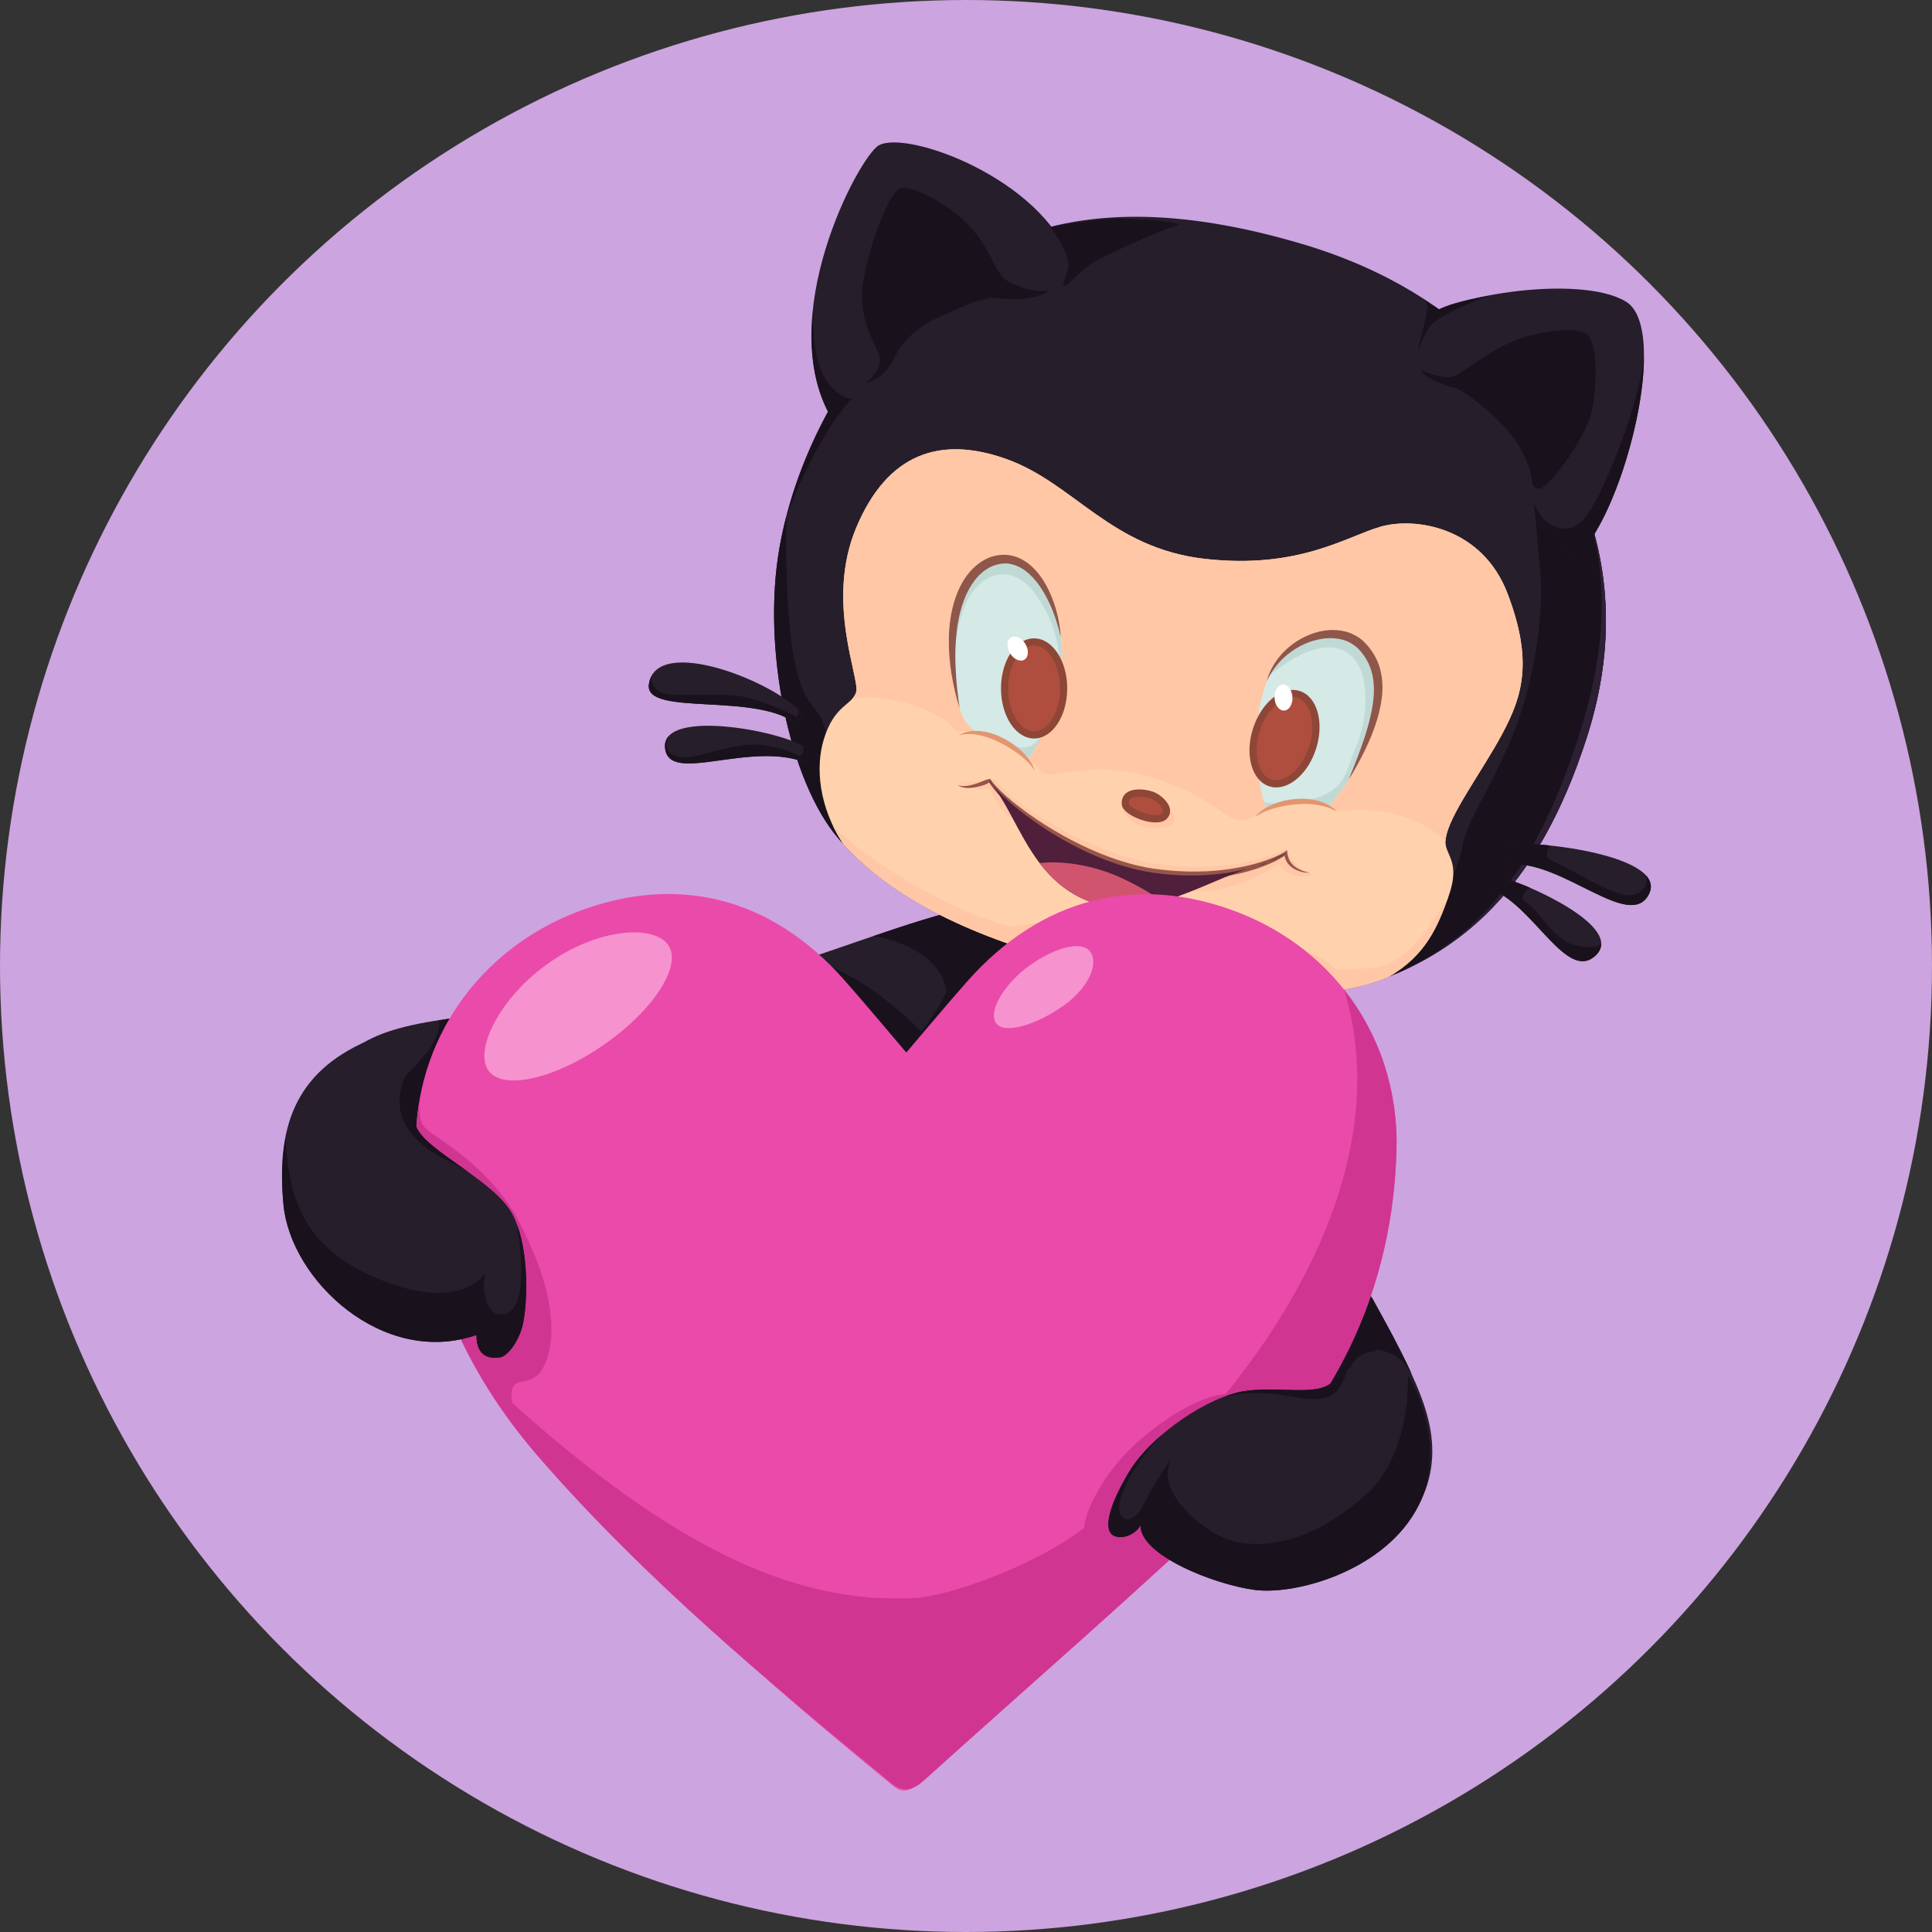 <?xml version="1.0" encoding="UTF-8" standalone="no"?>
<svg
   viewBox="0 0 2000 2000"
   version="1.1"
   id="svg82"
   sodipodi:docname="github-sponsor_2.svg"
   inkscape:version="1.2.2 (b0a8486541, 2022-12-01)"
   xmlns:inkscape="http://www.inkscape.org/namespaces/inkscape"
   xmlns:sodipodi="http://sodipodi.sourceforge.net/DTD/sodipodi-0.dtd"
   xmlns="http://www.w3.org/2000/svg"
   xmlns:svg="http://www.w3.org/2000/svg">
  <rect x="0" y="0" width="2000" height="2000" fill="#333333" stroke="none"/>
  <defs
     id="defs86" />
  <sodipodi:namedview
     id="namedview84"
     pagecolor="#ffffff"
     bordercolor="#000000"
     borderopacity="0.25"
     inkscape:showpageshadow="2"
     inkscape:pageopacity="0.0"
     inkscape:pagecheckerboard="0"
     inkscape:deskcolor="#d1d1d1"
     showgrid="false"
     inkscape:zoom="0.049029108"
     inkscape:cx="-3202.1794"
     inkscape:cy="632.27747"
     inkscape:window-width="3840"
     inkscape:window-height="1572"
     inkscape:window-x="0"
     inkscape:window-y="0"
     inkscape:window-maximized="1"
     inkscape:current-layer="svg82" />
  <circle
     style="fill:#cca4df;fill-opacity:1;stroke-width:1.001"
     id="path190"
     cx="1000"
     cy="1000"
     r="1000" />
  <g
     id="g921"
     transform="matrix(0.929,0,0,0.929,82.598,59.11)">
    <path
       d="m 1051,947 c -62,-26 -282,92 -432,106 -150,14 -252,14 -304,46 -52,32 -60,38 -74,80 -14,42 336,112 336,112 l 564,236 c 0,0 380,86 360,-6 -20,-92 -78,-142 -138,-304 l -40,-184 z"
       fill="#261e2b"
       id="path2" />
    <path
       d="m 1299.7,1083 9.7,-54.3 L 1051,947 c -28.9,-12.1 -92.1,7 -166.6,32.4 33.2,5.5 75.8,24.3 81.2,61 0.3,2 -9.3,22 -28,45.3 0,0 -66.1,-69.9 -129.7,-80.1 -1.7,0.6 -3.4,1.1 -5.1,1.7 l -56.6,87.8 102,124.7 158,43.3 219.3,-76.7 z m -852.8,-15.5 c -17.1,1.7 -32.9,3.6 -47.5,5.8 3.5,5.6 -1,17.5 -8,29.2 -9.5,16 -33,31 -35,59 -2,28 20,51.5 51,67 21.4,10.7 52.3,29.7 69.4,40.5 3.9,0.9 7.7,1.8 11.5,2.7 z m 993.3,315.5 -168.2,-19 -52,87 23,52 c 50,-21 87.5,-13.5 101,-11.5 13.5,2 48,12 60.5,-10 12.5,-22 7.1,-11.5 11.6,-21.5 4.5,-10 14.5,-20.5 35,-17 11.7,2 26.4,13.4 32,22 -10.3,-21.8 -29.1,-57 -42.9,-82 z"
       fill="#19121d"
       id="path4" />
    <path
       d="m 920.6,275.6 c 82.5,-65.4 192.7,-140.9 441,-67.5 197.1,58.3 261,184.5 280.5,219 19.5,34.5 94.5,151.5 37.5,330 -57,178.5 -147,238.5 -226.5,270 -79.5,31.5 -213,16.5 -337.5,-15 -124.5,-31.5 -214.5,-76.5 -270,-141 -55.5,-64.5 -85.5,-213 -66,-324 19.5,-111 79.5,-207 141,-271.5 z"
       fill="#261e2b"
       id="path6" />
    <path
       d="m 1619.5,493.7 c -0.3,-2.2 -0.7,-4.7 -1.2,-7.3 0.1,2.3 0.5,4.8 1.2,7.3 z m 60.1,263.4 c 33.8,-105.9 21.2,-190.2 1.2,-248.4 -13.2,17.7 -22.5,19 -35.8,15 -11.2,-3.4 -22,-16.7 -25.5,-30 2.8,18.4 2.8,25.1 7.5,72.7 5.3,53.3 -5.3,124 -28,183.3 -22.7,59.3 -54.7,103.3 -58,128.7 -3.3,25.4 -29.3,70.7 -29.3,70.7 l -46.1,72.9 c 76.2,-33 159.9,-95.7 214,-264.9 z"
       fill="#19121d"
       id="path8" />
    <path
       d="m 1646.6,424.6 c 1.6,5.3 3.8,10.4 5.8,15.6 1.1,2.5 2.2,5.1 3.2,7.6 l 3.3,7.6 c 4.3,10.1 8.8,20.1 13,30.2 4.2,10.1 8.1,20.4 11.3,30.8 3.3,10.4 6.2,21 8.6,31.7 9.5,42.8 11,87.2 5.4,130.6 -2.8,21.7 -7.4,43.2 -13.4,64.3 -1.6,5.2 -3.1,10.5 -4.8,15.7 l -5.2,15.6 -5.5,15.5 -5.9,15.3 c -8.2,20.3 -17.4,40.2 -27.9,59.4 -5.2,9.6 -10.9,19 -16.8,28.2 l -4.6,6.8 -2.3,3.4 -2.4,3.3 -4.8,6.7 -5,6.5 c -6.7,8.6 -13.8,17.1 -21.3,25 -7.5,8 -15.3,15.7 -23.6,22.8 -16.5,14.3 -34.5,27 -53.7,37.7 -9.6,5.3 -19.4,10.2 -29.4,14.7 -10,4.4 -20.1,8.7 -30.6,12 -20.9,6.6 -42.7,10 -64.5,11.8 -10.9,0.9 -21.9,1.4 -32.8,1.5 -11,0.2 -21.9,-0.1 -32.9,-0.5 -11,-0.4 -21.9,-1.1 -32.8,-2 -10.9,-0.9 -21.8,-2.1 -32.7,-3.3 -21.8,-2.5 -43.5,-5.8 -65.2,-9.5 -21.7,-3.7 -43.2,-8.1 -64.7,-12.6 l 2.5,-10 c 20.9,6.2 42.1,11.5 63.4,16.4 21.3,4.9 42.8,8.9 64.4,12.3 21.6,3.2 43.4,5.7 65.2,7.1 10.9,0.6 21.9,1.1 32.8,1.1 10.9,0 21.9,-0.3 32.8,-1 10.9,-0.8 21.8,-2.1 32.6,-3.9 10.8,-1.8 21.5,-4.2 31.9,-7.5 10.5,-3.2 20.6,-7.5 30.6,-12 10,-4.5 19.7,-9.5 29.2,-15 9.4,-5.5 18.6,-11.5 27.4,-18 2.2,-1.6 4.3,-3.3 6.5,-4.9 2.2,-1.6 4.3,-3.4 6.4,-5.1 l 3.1,-2.6 c 1,-0.9 2,-1.8 3.1,-2.7 2,-1.8 4.1,-3.6 6.1,-5.5 16,-14.8 30.2,-31.4 42.7,-49 l 4.7,-6.6 4.5,-6.8 2.2,-3.4 2.1,-3.5 4.2,-6.9 c 5.4,-9.4 10.8,-18.7 15.6,-28.4 1.2,-2.4 2.5,-4.8 3.6,-7.2 l 3.4,-7.3 c 2.4,-4.8 4.5,-9.8 6.8,-14.7 1.1,-2.4 2.2,-4.9 3.2,-7.4 l 3.1,-7.5 c 2,-5 3.9,-10.1 5.9,-15.1 l 5.7,-15.2 2.7,-7.7 2.7,-7.6 5.1,-15.4 c 1.6,-5.1 3.2,-10.3 4.7,-15.4 6,-20.6 11.1,-41.5 14.7,-62.8 0.9,-5.3 1.7,-10.6 2.4,-16 l 0.9,-8 c 0.3,-2.7 0.7,-5.4 0.9,-8 0.5,-5.4 1,-10.8 1.2,-16.2 l 0.4,-8.1 0.1,-8.1 c 0.4,-21.7 -1.5,-43.5 -5.4,-65 l -1.7,-8 c -0.5,-2.7 -1.2,-5.3 -1.8,-8 l -0.9,-4 -1.1,-4 c -0.7,-2.6 -1.4,-5.3 -2.2,-7.9 l -2.4,-7.8 -2.7,-7.8 c -1.9,-5.1 -3.8,-10.3 -5.9,-15.3 -4.2,-10.1 -9,-20 -14.8,-29.3 -1.5,-2.3 -2.9,-4.6 -4.4,-6.9 -1.6,-2.3 -3.1,-4.5 -4.7,-6.7 -3.3,-4.4 -6.6,-8.7 -10.4,-13 z"
       fill="#2d2035"
       id="path10" />
    <path
       d="m 833.7,784.3 c -4,-32 3,-36.7 -19.6,-64.7 -20.6,-25.6 -28.5,-99 -26.7,-208.4 -3.1,11.8 -5.7,23.7 -7.8,35.9 -19.5,111 10.5,259.5 66,324 10.1,11.7 21.4,22.8 33.8,33.3 z"
       fill="#19121d"
       id="path12" />
    <path
       d="m 805.1,731.6 c -28.5,-34.5 -162.1,-88.8 -171,-33 -6,37.5 123.4,7.4 166.9,46.4 z m 675,-430.5 c 34.5,-36 192,-60 243,-28.5 51,31.5 -6,247.5 -58.5,286.5 z m -375,-72 c -33,-94.5 -185,-148.6 -215,-130.6 -22.5,13.5 -118,193.6 -52,304.6 z m 483,648 c 39,-4.5 181.5,13.5 160.5,55.5 -21,42 -96,-37.5 -154.5,-33 0,0 -10.5,-24 -6,-22.5 z m -13.5,51 c -10.1,-4.2 4.5,-13.5 19.5,-10.5 15,3 130,51.9 94.5,84 -31.5,28.5 -67.5,-54 -114,-73.5 z"
       fill="#261e2b"
       id="path14" />
    <path
       d="m 1585.1,754.1 c 22.5,-42 34.5,-81 6,-156 -28.5,-75 -103.5,-85.5 -141,-75 -37.5,10.5 -91.5,48 -196.5,36 -105,-12 -145.5,-84 -220.5,-111 -75,-27 -133.5,-6 -168,76.5 -34.5,82.5 4.5,168 0,183 -4.5,15 -24,13.5 -36,52.5 -9.5,30.9 -5.8,75.1 21.6,116.7 55.8,61.4 144.1,104.7 264.9,135.3 124.5,31.5 258,46.5 337.5,15 1.6,-0.7 3.3,-1.3 5,-2 41.6,-23.5 55.3,-56.5 67,-89.5 15,-42 -6,-46.5 -3,-64.5 3,-25.5 40.5,-75 63,-117 z"
       fill="#ffd2ad"
       id="path16" />
    <path
       d="m 1170,826.5 c -6.5,5.5 -11,11 -5,17.5 6,6.5 16,17 39,15 23,-2 16,-14 11.5,-19 -4.5,-5 -45.5,-13.5 -45.5,-13.5 z M 973,803 c 9.3,9.3 41.3,2.7 46,1.3 21.3,29.3 108,84 182,94.7 74,10.7 127.3,-8 144,-17.3 0,10 18.7,28.7 32,29.3 -20,5.3 -36,-1.3 -40.7,-12 -24,16.7 -63.3,32.7 -94.7,30.7 -31.3,-2 -197.3,-72.7 -209.3,-86 -12,-13.3 -18.7,-28.7 -18.7,-28.7 C 993,820.3 973,803 973,803 Z"
       fill="#ffc7a5"
       id="path18" />
    <path
       d="m 1525.2,935.3 c -34.3,58.7 -59.7,77.7 -87.2,79.7 -14,1 -38,2 -38,2 -18,-26 -169,-64 -169,-64 0,0 -179,10 -192,16 -61.2,-13.5 -158,-69.9 -200.1,-113.1 3.3,7 7.2,14 11.7,20.9 55.8,61.4 144.1,104.7 264.9,135.3 124.5,31.5 258,46.5 337.5,15 1.6,-0.7 3.3,-1.3 5,-2 41.6,-23.5 55.3,-56.5 67,-89.5 0.1,-0.1 0.1,-0.2 0.2,-0.3 z m -3.4,-61.1 c 0,-1 0.1,-2 0.3,-3.1 3,-25.5 40.5,-75 63,-117 22.5,-42 34.5,-81 6,-156 -28.5,-75 -103.5,-85.5 -141,-75 -37.5,10.5 -91.5,48 -196.5,36 -105,-12 -145.5,-84 -220.5,-111 -75,-27 -133.5,-6 -168,76.5 -34.5,82.5 4.5,168 0,183 -0.9,2.9 -2.3,5.2 -4.2,7.3 42.2,-6.5 101.5,14.3 116.1,36.7 22,-2.7 46,4.7 58.7,14 12.7,9.3 27.3,21.3 36.7,31.3 9.3,10 52.1,-15.1 121.4,5.5 69.3,20.7 83.2,50.5 102.6,47.8 19.3,-2.7 35.3,-25.3 66,-21.3 30.7,4 30.8,12.6 47.3,10.7 14.3,-1.6 73.3,-4.6 112.1,34.6 z"
       fill="#ffc7a5"
       id="path20" />
    <path
       d="m 1321.1,835.1 c -13.5,-43.5 -15,-93 1.5,-139.5 16.5,-46.5 78,-69 106.5,-39 28.5,30 22.5,75 -15,148.5 -12,18 -22.5,30 -22.5,30 -18,-6 -25.5,-10.5 -39,-6 -13.5,4.5 -31.5,6 -31.5,6 z"
       fill="#d5e9e6"
       id="path22" />
    <path
       d="m 1319.6,830.1 c 0.5,1.7 1,3.3 1.5,5 0,0 12.2,-1 24.1,-3.9 -13.2,1.2 -21,0.3 -25.6,-1.1 z m 109.5,-173.5 c -27,-28.5 -83.8,-9.7 -103.6,32 l 0.2,0.3 c 29.3,-23.3 64.7,-42.7 89.3,-23.3 24.7,19.3 20,73.3 7.3,102.7 -12.1,28 -10.8,50.5 -53.6,59.5 6.3,1.2 13,4 22.9,7.3 0,0 10.5,-12 22.5,-30 37.5,-73.5 43.5,-118.5 15,-148.5 z"
       fill="#c1d9d5"
       id="path24" />
    <path
       d="m 1322.6,695.6 c 3,-11.9 9.6,-22.9 18.2,-32 8.7,-9.1 19.4,-16.2 31.4,-20.7 6,-2.2 12.3,-3.7 18.8,-4.3 6.5,-0.5 13.1,-0.1 19.6,1.6 0.8,0.2 1.6,0.5 2.4,0.7 0.8,0.3 1.6,0.5 2.4,0.8 l 2.3,1 c 0.8,0.3 1.6,0.7 2.3,1.1 l 2.2,1.2 c 0.8,0.4 1.4,0.9 2.2,1.3 0.7,0.5 1.4,0.9 2.1,1.4 l 2,1.6 1,0.8 0.9,0.9 1.8,1.8 c 1.2,1.2 2.2,2.4 3.3,3.6 2.1,2.5 4.1,5.1 5.8,7.9 1.8,2.8 3.2,5.7 4.6,8.7 1.2,3 2.4,6.1 3.2,9.3 1.6,6.3 2.4,12.8 2.5,19.2 0,6.4 -0.6,12.7 -1.7,18.9 -1.1,6.2 -2.6,12.3 -4.4,18.2 -1.8,5.9 -3.9,11.7 -6.2,17.5 -2.3,5.7 -4.8,11.3 -7.5,16.8 -5.4,11 -11.3,21.7 -17.8,32.1 4.5,-11.3 9.2,-22.6 13.2,-34 2.1,-5.7 4,-11.4 5.8,-17.1 1.8,-5.7 3.4,-11.5 4.8,-17.3 2.8,-11.6 4.6,-23.3 4.2,-34.9 -0.2,-5.8 -1,-11.4 -2.5,-16.8 -0.7,-2.7 -1.7,-5.3 -2.8,-7.9 -1.2,-2.5 -2.4,-5 -4,-7.4 -1.4,-2.4 -3.2,-4.6 -4.9,-6.8 -0.9,-1.1 -1.9,-2.1 -2.8,-3.1 l -1.4,-1.4 -0.7,-0.7 -0.8,-0.6 c -4.1,-3.4 -8.9,-6.1 -14.2,-7.6 -5.3,-1.5 -10.9,-2.1 -16.5,-1.9 -5.7,0.2 -11.3,1.3 -16.9,2.9 -11.1,3.3 -21.5,9.1 -30.5,16.8 -8.9,7.6 -16.3,17.3 -21.4,28.4 z"
       fill="#8f564a"
       id="path26" />
    <path
       d="m 1058.6,781.1 c 18,-33 42,-84 34.5,-135 -7.5,-51 -36,-94.5 -72,-85.5 -36,9 -63,66 -40.5,165 6,24 27,31.5 27,31.5 19.5,0 51,24 51,24 z"
       fill="#d5e9e6"
       id="path28" />
    <path
       d="m 1058.6,781.1 c 18,-33 42,-84 34.5,-135 -7.5,-51 -36,-94.5 -72,-85.5 -36,9 -63,66 -40.5,165 6,24 27,31.5 27,31.5 19.5,0 51,24 51,24 z"
       fill="#d5e9e6"
       id="path30" />
    <path
       d="m 1076,732.5 c -0.2,22 -11.1,50.8 -48.5,29 l 31.1,19.6 19.4,-35.1 z m 17.1,-86.4 c -7.5,-51 -36,-94.5 -72,-85.5 -29.9,7.5 -53.6,48 -47.9,118.3 3.3,-40 8.7,-69 25.8,-87.9 18.7,-20.7 46,-21.3 67.3,9.3 21.3,30.7 28,63.3 25.3,92.7 l 0.8,-2 c 2.3,-14.7 2.9,-29.8 0.7,-44.9 z"
       fill="#c1d9d5"
       id="path32" />
    <path
       d="m 1093.1,646.1 c -3,-12.6 -6.8,-24.9 -12.1,-36.4 -5.3,-11.5 -11.8,-22.5 -20.4,-31.2 -2.1,-2.2 -4.4,-4.2 -6.8,-6 -1.2,-0.9 -2.4,-1.7 -3.7,-2.5 -0.6,-0.4 -1.3,-0.7 -1.9,-1.1 l -1,-0.5 -1,-0.5 c -2.6,-1.3 -5.3,-2.2 -8.1,-2.9 -0.7,-0.1 -1.4,-0.3 -2.1,-0.4 l -2.1,-0.3 c -0.7,-0.1 -1.4,-0.1 -2.1,-0.1 h -1.1 l -1.1,0.1 c -5.6,0.2 -11.2,1.9 -16.3,4.6 -5,2.8 -9.6,6.5 -13.5,11 -3.9,4.5 -7.2,9.6 -10,15 -2.8,5.4 -5,11.2 -6.9,17.1 -1.9,5.9 -3.2,12 -4.3,18.2 -1.1,6.2 -1.8,12.5 -2.3,18.8 -1,12.6 -0.8,25.4 0,38.2 0.7,12.8 2.3,25.6 4.1,38.4 -3.9,-12.3 -6.8,-25 -9,-37.9 -2,-12.9 -3.2,-25.9 -3,-39.1 0,-3.3 0.2,-6.6 0.4,-9.9 0.1,-1.6 0.3,-3.3 0.4,-4.9 0.1,-1.6 0.3,-3.3 0.6,-4.9 0.8,-6.6 2.1,-13.1 3.9,-19.6 1.8,-6.4 4.1,-12.8 7.1,-18.9 3,-6.1 6.7,-11.9 11.3,-17.2 4.6,-5.2 10.1,-9.8 16.4,-13.2 l 2.4,-1.2 1.2,-0.6 1.3,-0.5 2.5,-0.9 2.6,-0.7 c 0.9,-0.3 1.7,-0.4 2.6,-0.6 0.9,-0.2 1.8,-0.4 2.7,-0.5 l 2.7,-0.3 c 0.9,-0.1 1.8,-0.1 2.7,-0.1 h 1.4 c 0.5,0 0.9,0.1 1.4,0.1 0.9,0.1 1.8,0.1 2.7,0.2 l 2.7,0.4 c 0.9,0.1 1.8,0.4 2.6,0.6 3.5,0.9 6.9,2.2 10,4 l 1.2,0.6 1.1,0.7 c 0.7,0.5 1.5,0.9 2.2,1.4 1.4,1 2.9,2 4.2,3.2 2.7,2.2 5.1,4.7 7.4,7.2 8.9,10.3 14.9,22.4 19.2,34.8 4.4,12.5 7,25.4 7.8,38.3 z"
       fill="#8f564a"
       id="path34" />
    <path
       d="m 1198.8,848.8 c -14.7,0 -33.3,-9.9 -33.7,-16.1 -0.3,-3.6 0.5,-6.4 2.4,-8.5 2.5,-2.7 7.2,-4.2 13.1,-4.2 4.2,0 8.8,0.7 13.4,2.2 5.7,1.7 14.8,8.5 16.8,15.5 0.9,3 0.2,5.6 -1.9,8.1 -1.9,1.9 -5.4,3 -10.1,3 z"
       fill="#af4e3e"
       id="path36" />
    <path
       d="m 1180.5,824 c 3.8,0 8,0.7 12.2,2 1.9,0.6 5.2,2.3 8.5,5.1 2.9,2.5 5,5.3 5.6,7.6 0.4,1.4 0.4,2.7 -1.1,4.3 -0.7,0.8 -2.9,1.7 -6.9,1.7 -5.7,0 -13.3,-1.9 -19.7,-5 -6.7,-3.2 -9.7,-6.4 -10.1,-7.6 -0.2,-3.5 1,-4.8 1.4,-5.3 1.7,-1.7 5.4,-2.8 10.1,-2.8 m 0,-8 c -11.5,0 -20.4,5.1 -19.4,17 0.7,9.3 22.3,19.8 37.7,19.8 5.5,0 10.2,-1.3 12.9,-4.5 10.5,-12 -6.6,-26.9 -16.7,-30 -4.9,-1.5 -9.9,-2.3 -14.5,-2.3 z"
       fill="#8e4637"
       id="path38" />
    <path
       d="m 1309.7,847 c 2.4,-3.4 5.6,-6.2 9.1,-8.6 3.5,-2.4 7.2,-4.3 11.1,-5.9 7.8,-3.2 16.1,-5.1 24.4,-5.8 8.4,-0.7 16.9,-0.2 25.1,1.9 4.1,1.1 8.1,2.6 11.8,4.6 3.7,2.1 7.1,4.6 9.8,7.8 -7,-4.3 -14.7,-6.6 -22.5,-7.8 -7.8,-1.2 -15.8,-1.2 -23.7,-0.5 -7.9,0.7 -15.7,2.1 -23.4,4.2 -3.8,1.1 -7.6,2.4 -11.2,4 -3.7,1.7 -7.2,3.7 -10.5,6.1 z M 1064,795 c -2.2,-3.6 -4.9,-6.7 -7.8,-9.6 -2.9,-2.9 -6,-5.5 -9.2,-8 -6.4,-5 -13.4,-9.3 -20.6,-13 -7.2,-3.7 -14.8,-6.7 -22.6,-8.5 -7.8,-1.8 -16,-2.4 -24.2,-0.2 3.6,-2.3 7.7,-3.7 12,-4.4 4.3,-0.7 8.7,-0.6 13,-0.1 8.6,1 16.9,3.9 24.5,7.8 7.6,3.9 14.7,8.9 20.9,14.8 3.1,3 5.9,6.2 8.4,9.7 2.5,3.6 4.6,7.4 5.6,11.5 z"
       fill="#e3956f"
       id="path40" />
    <path
       d="m 1063.4,755.3 c -18.1,0 -32.9,-23.2 -32.9,-51.8 0,-28.5 14.8,-51.8 32.9,-51.8 18.1,0 32.9,23.2 32.9,51.8 0,28.5 -14.8,51.8 -32.9,51.8 z"
       fill="#af4e3e"
       id="path42" />
    <path
       d="m 1063.4,655.7 c 15.7,0 28.9,21.9 28.9,47.8 0,25.9 -13.2,47.8 -28.9,47.8 -15.7,0 -28.9,-21.9 -28.9,-47.8 0,-25.9 13.2,-47.8 28.9,-47.8 m 0,-8 c -20.4,0 -36.9,25 -36.9,55.8 0,30.8 16.5,55.8 36.9,55.8 20.4,0 36.9,-25 36.9,-55.8 0,-30.8 -16.5,-55.8 -36.9,-55.8 z"
       fill="#8e4637"
       id="path44" />
    <path
       d="m 1333.1,809.8 c -2.2,0 -4.4,-0.3 -6.4,-1 -8.1,-2.6 -14.2,-9.9 -17.3,-20.8 -3.2,-11.4 -2.6,-25.1 1.6,-38.6 7.4,-23.4 24.5,-40.3 40.6,-40.3 2.2,0 4.4,0.3 6.4,1 17.3,5.5 24.3,32.1 15.6,59.3 -7.3,23.5 -24.4,40.4 -40.5,40.4 z"
       fill="#af4e3e"
       id="path46" />
    <path
       d="m 1351.7,705.2 v 8 c 1.8,0 3.6,0.3 5.2,0.8 6.7,2.2 11.9,8.6 14.6,18 3,10.7 2.4,23.5 -1.6,36.3 -6.8,21.4 -22.6,37.5 -36.8,37.5 -1.8,0 -3.6,-0.3 -5.2,-0.8 -14.9,-4.8 -20.9,-29.6 -13,-54.3 6.8,-21.4 22.6,-37.5 36.8,-37.5 z m 0,0 c -17.5,0 -36.3,17.5 -44.4,43.1 -9.4,29.3 -1.2,58.2 18.2,64.3 2.5,0.8 5.1,1.2 7.7,1.2 17.5,0 36.3,-17.5 44.4,-43.1 9.4,-29.3 1.2,-58.2 -18.2,-64.3 -2.6,-0.8 -5.1,-1.2 -7.7,-1.2 z"
       fill="#8e4637"
       id="path48" />
    <ellipse
       cx="1341.3"
       cy="713.7"
       fill="#ffffff"
       rx="10"
       ry="14.5"
       transform="rotate(-2.93,1341.31,713.706)"
       id="ellipse50" />
    <ellipse
       cx="1045.1"
       cy="659.1"
       fill="#ffffff"
       rx="10"
       ry="14.5"
       transform="rotate(-30.989,1045.02,659.092)"
       id="ellipse52" />
    <path
       d="m 978,811 c 2.9,1.2 6,1.4 9,1.2 1.5,-0.1 3,-0.3 4.5,-0.6 1.5,-0.3 3,-0.7 4.4,-1.1 2.9,-0.8 5.8,-1.8 8.6,-3 2.8,-1.2 5.6,-2.5 8.7,-2.9 l 1.1,-0.6 0.8,1.2 c 2,3.1 4.5,5.9 7.1,8.6 2.5,2.7 5.3,5.3 8.1,7.9 5.6,5.1 11.4,9.9 17.4,14.4 6,4.6 12.1,9 18.4,13.2 6.3,4.2 12.6,8.3 19.1,12.1 13,7.7 26.3,14.8 40,20.9 13.7,6.2 27.8,11.5 42.2,15.6 7.2,2.1 14.5,3.8 21.8,5.2 1.8,0.3 3.7,0.6 5.5,0.9 l 2.8,0.5 2.8,0.3 11.2,1.3 c 14.9,1.5 30,1.8 45,1.1 3.7,-0.3 7.5,-0.5 11.2,-0.8 l 11.2,-1.3 c 3.7,-0.6 7.4,-1.1 11.1,-1.8 l 5.5,-1.1 c 1.8,-0.4 3.7,-0.7 5.5,-1.2 l 5.5,-1.3 c 1.8,-0.4 3.6,-1 5.4,-1.5 3.6,-1 7.2,-2.2 10.7,-3.4 l 5.3,-2 c 1.8,-0.6 3.5,-1.4 5.2,-2.2 1.7,-0.7 3.4,-1.6 5.1,-2.4 l 2.4,-1.3 c 0.8,-0.4 1.5,-1 2.2,-1.4 l 2.6,-1.6 0.1,2.8 c 0.2,1.5 0.5,2.9 0.9,4.3 0.4,1.4 0.9,2.7 1.6,4 1.3,2.6 3.3,4.9 5.7,6.8 2.4,1.9 5.1,3.4 8,4.6 2.9,1.1 6,2 9.2,2.4 -1.6,0.1 -3.2,0 -4.8,-0.1 -1.6,-0.2 -3.2,-0.5 -4.8,-0.9 -3.2,-0.8 -6.3,-2 -9.1,-3.8 -2.8,-1.8 -5.4,-4.2 -7.2,-7.2 -0.9,-1.5 -1.6,-3.1 -2.1,-4.8 -0.4,-1.7 -0.6,-3.4 -0.6,-5.1 l 2.7,1.2 c -0.8,0.6 -1.6,1.3 -2.5,1.9 l -2.5,1.6 c -1.7,1 -3.4,2 -5.1,2.9 -1.7,0.9 -3.4,1.8 -5.2,2.6 l -5.3,2.4 c -3.6,1.4 -7.2,2.9 -10.8,4.1 -1.8,0.6 -3.6,1.3 -5.5,1.8 l -5.6,1.7 c -1.8,0.6 -3.7,1 -5.6,1.5 l -5.6,1.4 c -3.8,0.8 -7.6,1.5 -11.4,2.3 -3.8,0.6 -7.6,1.1 -11.5,1.7 -3.8,0.5 -7.7,0.8 -11.5,1.2 -15.4,1.3 -30.9,1 -46.3,-0.2 l -11.5,-1.3 -2.9,-0.3 -2.9,-0.5 c -1.9,-0.3 -3.8,-0.6 -5.8,-0.9 -7.6,-1.4 -15.2,-3.2 -22.7,-5.3 C 1135,898 1107,884.5 1081,868 c -13,-8.3 -25.4,-17.4 -37.2,-27.3 -5.8,-5 -11.5,-10.2 -16.9,-15.7 -2.7,-2.8 -5.3,-5.6 -7.7,-8.6 -2.4,-3 -4.8,-6.1 -6.7,-9.6 l 1.9,0.6 c -2.5,2.3 -5.5,3.4 -8.6,4.3 -3.1,0.9 -6.2,1.7 -9.4,2.2 -3.2,0.5 -6.4,0.7 -9.7,0.4 -2.9,-0.5 -6.2,-1.4 -8.7,-3.3 z"
       fill="#965549"
       id="path54" />
    <path
       d="m 1014,806 c 14,24 98,91 183,103 85,12 140,-16 147,-22 l -25,12.7 c -54.2,10.6 -126.6,67 -193.6,41.5 -67,-25.5 -79.8,-96.8 -111.7,-134"
       fill="#4f1f3b"
       id="path56" />
    <path
       d="m 1069.6,898.1 c 13.7,17.9 31,33.6 55.8,43.1 26.5,10.1 53.9,7.4 80.7,-0.3 -14.2,-10.8 -36.2,-22.5 -53,-29.5 -21.8,-9.1 -54.5,-16.6 -83.5,-13.3 z"
       fill="#d1546f"
       id="path58" />
    <path
       d="m 919,1313.3 c 17.6,-20.6 33.9,-40.1 50.6,-59.2 62.1,-70.7 142.9,-91.3 227.7,-58.4 83.6,32.4 135.5,110 132.9,200.3 -3.3,111.6 -46.9,206.9 -126.5,283.2 -87.5,83.9 -179.5,163.1 -269.5,244.5 -9.1,8.3 -17.1,11.5 -28.4,2.2 -103.5,-85 -206.1,-170.7 -294.5,-272.1 -65.4,-75.1 -101.9,-161.5 -103.8,-261.4 -1.7,-87.6 52.1,-164.9 135.1,-196.8 83.9,-32.3 162.9,-12.4 224.1,56.9 17.4,19.3 34,39.4 52.3,60.8 z"
       fill="#ea4aaa"
       id="path60" />
    <path
       d="m 921,1109.2 c 23.3,-27.3 45,-53.3 67.3,-78.6 82.5,-93.8 189.7,-121.2 302.4,-77.6 111.1,43 180,146.1 176.5,266 -4.4,148.2 -62.3,274.8 -168,376.1 -116.2,111.4 -238.4,216.6 -357.9,324.6 -12.1,11 -22.7,15.3 -37.7,2.9 C 766.2,1809.7 629.8,1695.9 512.5,1561.2 425.7,1461.5 377.2,1346.7 374.6,1214 372.4,1097.7 443.8,995 554,952.6 c 111.4,-42.9 216.4,-16.4 297.6,75.5 23,26 45.2,52.8 69.4,81.1 z"
       fill="#ea4aaa"
       id="path62" />
    <path
       d="m 1408.8,1039.1 c 47.9,156.9 -28,323 -131.9,450.6 -38.9,3.3 -93.8,45.3 -117.8,73.3 -21.4,24.9 -38.2,55.8 -40,76 -57.1,43.8 -151.8,75.9 -188,78 -140,8 -277,-63 -449,-217 0,0 -4,-14 3,-21 7,-7 29,4 38,-38 9,-42 -8,-94 -34,-144 -29.2,-56.1 -85.1,-89 -97.1,-98 -10.6,-8 -13.4,-9.7 -13.9,-34.1 -2.6,16 -3.8,32.4 -3.5,49.1 2.5,132.7 51.1,247.5 137.9,347.2 117.3,134.7 253.6,248.6 391.1,361.4 15,12.3 25.6,8 37.7,-2.9 119.5,-108 241.7,-213.2 357.9,-324.6 105.7,-101.3 163.6,-227.9 168,-376.1 2,-68 -19.4,-130.6 -58.4,-179.9 z"
       fill="#d03592"
       id="path64" />
    <path
       d="m 1399,1472 c -13,22 -56,9 -98,14 -42,5 -107,49 -132,91 -25,42 -28,66 -16,71 12,5 28,-6 29,-13 -2,34 82,67 127,73 45,6 140,-20 179,-87 39,-67 12,-125 -24,-193 z M 321,1096 c -83,36 -102,99 -94,183 8,84 111,181 215,145 0,27 18,26 26,25 8,-1 20,-16 25,-34 5,-18 10,-83 -10,-124 -20,-41 -110,-77 -109,-105 1,-28 5,-40 5,-40 0,0 -34,-64 -58,-50 z"
       fill="#261e2b"
       id="path66" />
    <path
       d="m 655.7,989.4 c -15.9,-22.8 -77.2,-19 -132.5,19.6 -55.3,38.6 -83.9,97.4 -68,120.1 15.9,22.8 73.6,9.9 129,-28.7 55.3,-38.4 87.3,-88.2 71.5,-111 z m 440.4,67.7 c 28.1,-20 39.5,-46.7 30,-60 -9.5,-13.3 -39.4,-5 -67.5,15 -28.1,20 -47,51.2 -37.5,64.5 9.5,13.3 46.9,0.5 75,-19.5 z"
       fill="#f692ce"
       id="path68" />
    <g
       fill="#19121d"
       id="g76">
      <path
         d="m 467,1401 c -14.7,-2 -20,-31.3 -14.7,-46.7 -4,6.7 -34,44.7 -125.3,4.7 -78.2,-34.2 -94.8,-89.5 -97.6,-154.5 -4.1,20.5 -5.3,45 -2.4,74.5 8,84 111,181 215,145 0,27 18,26 26,25 8,-1 20,-16 25,-34 4.6,-16.6 9.2,-73 -5.7,-113.9 13.5,89.8 -6,101.9 -20.3,99.9 z m 1021,220 c 21.1,-36.3 20.2,-77.6 8.2,-116.3 -2.3,-7.6 -16.3,-41.5 -16.2,-33.6 0.7,30.8 -6.4,94.6 -46.5,130.5 -69.6,62.3 -129.1,60.9 -158.6,48.4 -29.5,-12.5 -75,-52.5 -59.5,-86 -7,7 -26,40.5 -31.5,51.5 -5.5,11 -14.5,15.5 -19,13.5 -4.5,-2 -9,-7.5 -5.5,-21.5 2.8,-11.2 15.2,-41 46.9,-72.9 -15.5,13.3 -28.8,27.9 -37.4,42.4 -25,42 -28,66 -16,71 12,5 28,-6 29,-13 -2,34 82,67 127,73 45,6 140.1,-20 179.1,-87 z"
         id="path70" />
      <path
         d="m 1399,1472 c -13,22 -56,9 -98,14 -7.8,0.9 -16.5,3.2 -25.5,6.6 33.5,-7.4 58.1,-2.6 68.5,-1.1 13.5,2 48,12 60.5,-10 5.8,-10.3 7.4,-15.2 7.9,-18.6 z m 85.1,-5 c -3.5,-6.9 -16.4,-31.9 -20.1,-39 l -20.9,12 c 28,3 36.5,20.6 41,27 z M 432.7,1242.2 c -29.2,-21 -59.3,-40 -58.7,-56.2 1,-28 5,-40 5,-40 0,0 2.6,-16.3 -7,-20 -14,10 -14.9,27.1 -15.5,35.5 -2,28 20,51.5 51,67 7.6,3.8 16.3,8.6 25.2,13.7 z m 429,-862.5 c 0,0 -5.4,3.4 -16.3,-4.9 -25.1,41.9 -46.2,89.3 -58.9,140.4 25.1,-71.8 63.7,-127.3 75.2,-135.5 z"
         id="path72" />
      <path
         d="m 861.7,379.7 c 0,0 -7.3,4.7 -22,-10 -11.8,-11.8 -23.1,-32.6 -22.6,-85.6 -4.3,41.7 0.2,83.9 21.1,119 l 7.6,-5 c 6.9,-9.6 12.5,-16 15.9,-18.4 z M 1681,508.3 c -13.3,18 -22.7,19.3 -36,15.3 -3.3,-1 -6.5,-2.8 -9.5,-5.2 l 29.1,40.7 c 37.6,-27.9 77.5,-146.7 78.4,-223.4 -9.6,68.1 -49.4,155.7 -62,172.6 z m -57,-6.3 c -0.3,-2.2 -0.6,-0.3 -1,-3 0.1,2.4 0.4,0.5 1,3 z m -3.1,-3.9 c -0.6,-1.5 -1,-2.9 -1.4,-4.4 0.2,1.1 0.3,2.1 0.4,3 z M 801,745 l 3.9,-12.6 -2.3,-3.7 -1.5,-1.5 c 0,2.5 -0.2,9.3 -4,7.1 -4.7,-2.7 -37.3,-18 -60,-22 -22.7,-4 -71.3,0 -84,-2.7 -9.8,-2.1 -17.1,-8.9 -16,-19.8 -1.3,2.5 -2.3,5.4 -2.8,8.7 -6.2,37.6 123.2,7.5 166.7,46.5 z"
         id="path74" />
    </g>
    <path
       d="m 812.6,772.1 c -19.5,-19.5 -163.6,-48 -160.5,-3 3,43.5 96,-9 159,18 0,0 0,-10.5 1.5,-15 z"
       fill="#261e2b"
       id="path78" />
    <path
       d="m 812.6,772.1 c -1.6,-1.6 -3.9,-3.2 -6.9,-4.8 0.9,3.6 1.7,10.2 -4,11.7 0,0 -14.7,-10 -45.3,-12.7 -30.7,-2.7 -69.3,17.3 -88.7,13.3 -14.5,-3 -16.2,-12.3 -11.2,-23.3 -3.1,3.4 -4.7,7.5 -4.4,12.7 3,43.5 96,-9 159,18 0,0.1 0,-10.4 1.5,-14.9 z M 1733,933 c -18,6.7 -60,-22.7 -96,-39.3 -2.6,-2.1 -4,-9.9 1.9,-15.1 -21.1,-2.3 -40,-2.8 -50.8,-1.5 -4.5,-1.5 6,22.5 6,22.5 58.5,-4.5 133.5,75 154.5,33 3.8,-7.7 2.2,-14.6 -3.3,-20.7 1.6,8.3 -0.2,16.6 -12.3,21.1 z m -37.7,54.5 c -3.8,4.8 -12,6 -29,2.1 -26,-6 -38,-38.7 -58.7,-50.7 0.5,-3.5 2.1,-10.7 8.5,-13.3 -10.5,-4.5 -18.7,-7.5 -22.1,-8.1 -15,-3 -29.6,6.3 -19.5,10.5 46.5,19.5 82.5,102 114,73.5 4.9,-4.3 7,-9.1 6.8,-14 z m -71.6,-507.2 c 6.7,4.7 23.3,-18 30,-26.7 6.7,-8.7 26,-36.7 31.3,-60 5.3,-23.3 6.7,-71.3 -4,-83.3 -10.7,-12 -62.7,-5.3 -94.7,11.3 -32,16.7 -50.7,36 -62,35.3 -11.3,-0.7 -28,-6 -30.7,-9.3 2,8 26.7,18.7 37.3,20.7 10.6,2 46.7,30 64.7,53.3 18,23.3 22,44 22.7,51.3 0.7,7.4 5.4,7.4 5.4,7.4 z m -52,-214.6 c -31.3,10.7 -60,24.7 -67.3,34.7 -7.3,10 -12,23.3 -12.7,28.7 0,-16.7 15.3,-50 7.3,-58 l 15.6,10 c 17.7,-9.4 57.1,-15.4 57.1,-15.4 z m -695.4,98 c 8,-8.7 18,-18.7 14.7,-30.7 -3.3,-12 -26,-41 -17.3,-87.3 7.1,-38 27.3,-92.7 39.3,-98.7 12,-6 48,13 72,35 32.9,30.1 32,61 52.7,69.7 20.7,8.7 34,11.3 44,7.3 -18,14 -46,10.6 -61.3,9.3 -16,-1.3 -48.7,15.3 -66.7,23.3 -17,7.5 -34.7,22.7 -42.7,37.3 -8,14.6 -11.3,25.4 -34.7,34.8 z m 205.4,-174 c 10,14 23.3,34.7 19.3,47.3 -4,12.6 -8,20 -2,17.3 6,-2.7 16,-18 34.7,-28 18.7,-10 79.3,-37.3 92,-39.3 -8.7,-5.3 -45.3,-5.8 -59.3,-6.7 -30.7,-2 -84.7,9.4 -84.7,9.4 z"
       fill="#19121d"
       id="path80" />
  </g>
</svg>
